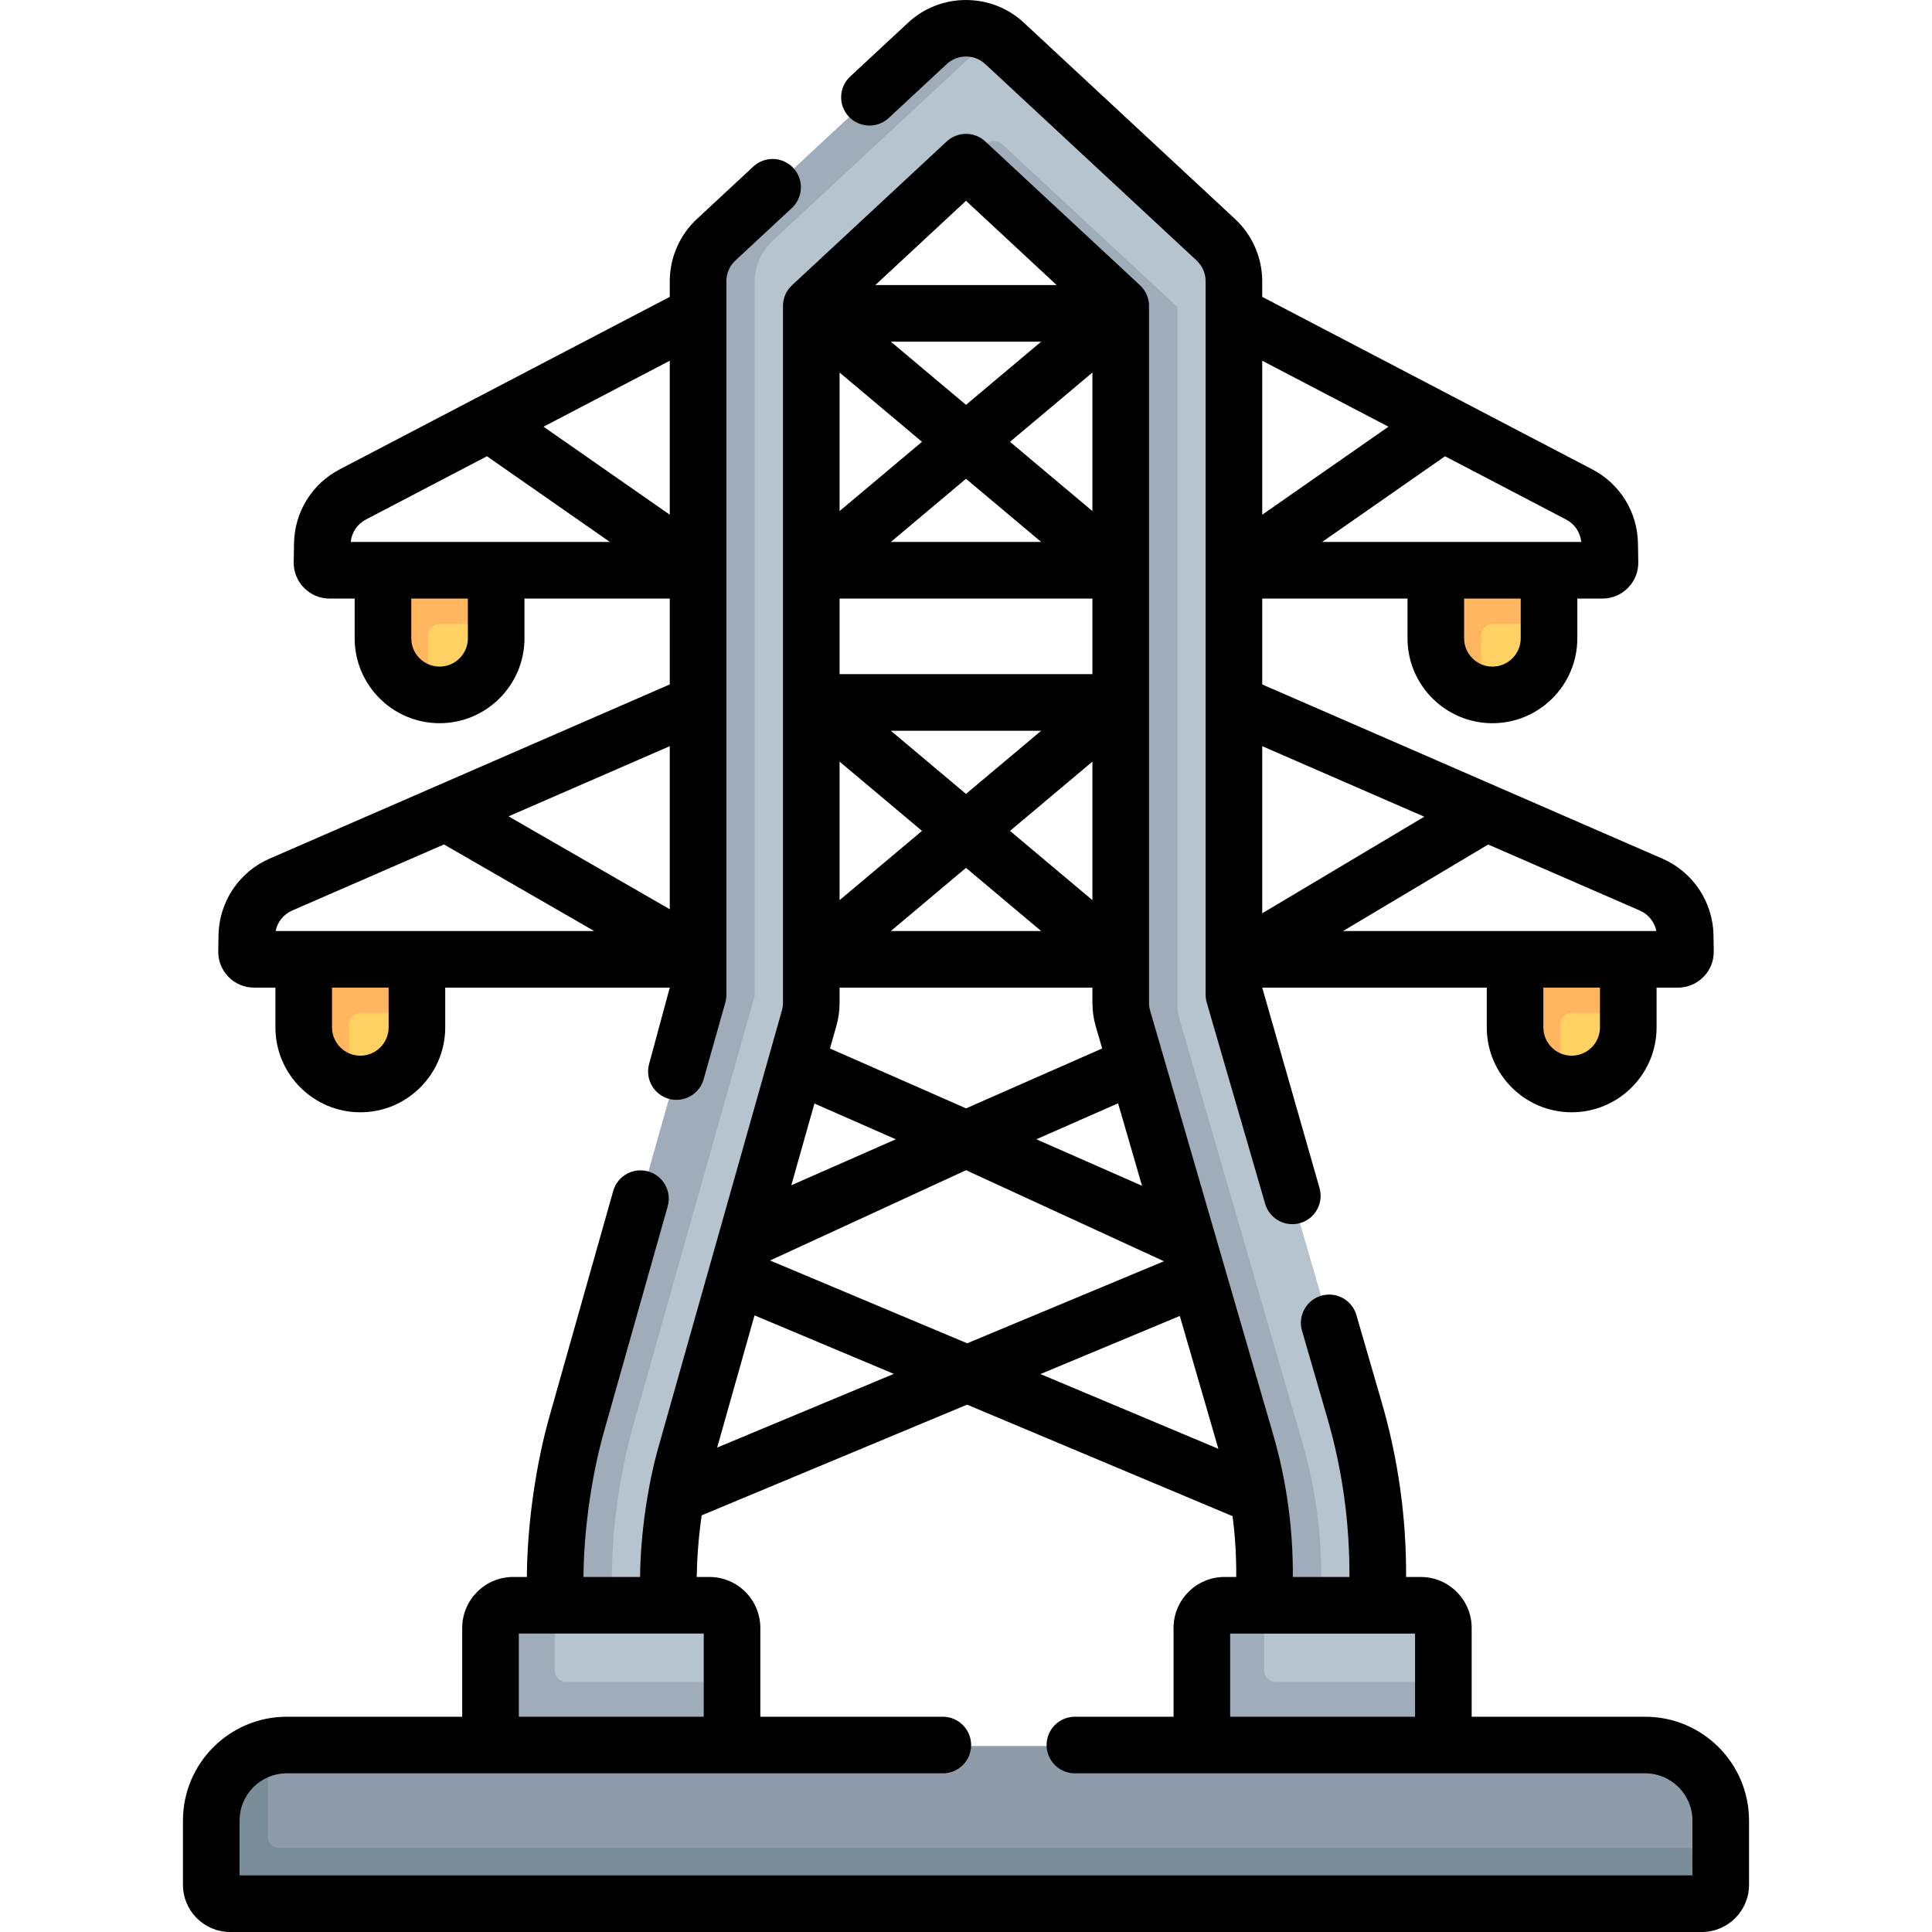 <svg id="Capa_1" enable-background="new 0 0 511.968 511.968" height="512" viewBox="0 0 511.968 511.968" width="512" xmlns="http://www.w3.org/2000/svg"><g><g><g><path d="m116.484 185.395c8.284 0 15-6.716 15-15v-5.038l-1.309-12.996h-26.691v18.033c0 7.249 3.142 13.297 9.977 14.695.976.201 1.987.306 3.023.306z" fill="#ffd163"/><path d="m116.484 165.358c-1.657 0-3 1.343-3 3v15.04c0 .58.03 1.16.1 1.72-6.9-1.35-12.1-7.43-12.1-14.72v-18.04h30v13z" fill="#ffb65f"/></g><g><path d="m395.484 185.395c8.284 0 15-6.716 15-15v-5.038l-1.309-12.996h-26.691v18.033c0 7.249 3.142 13.297 9.977 14.695.976.201 1.987.306 3.023.306z" fill="#ffd163"/><path d="m395.484 165.358c-1.657 0-3 1.343-3 3v15.04c0 .58.03 1.16.1 1.72-6.9-1.35-12.1-7.43-12.1-14.72v-18.04h30v13z" fill="#ffb65f"/></g><g><path d="m95.484 288.501c8.284 0 15-6.716 15-15v-5.038l-1.309-12.996h-26.691v18.033c0 7.249 3.142 13.297 9.977 14.695.976.201 1.987.306 3.023.306z" fill="#ffd163"/><path d="m95.484 268.464c-1.657 0-3 1.343-3 3v15.04c0 .58.03 1.16.1 1.72-6.9-1.35-12.1-7.43-12.1-14.72v-18.04h30v13z" fill="#ffb65f"/></g><g><path d="m416.484 288.501c8.284 0 15-6.716 15-15v-5.038l-1.309-12.996h-26.691v18.033c0 7.249 3.142 13.297 9.977 14.695.976.201 1.987.306 3.023.306z" fill="#ffd163"/><path d="m416.484 268.464c-1.657 0-3 1.343-3 3v15.04c0 .58.03 1.16.1 1.72-6.9-1.35-12.1-7.43-12.1-14.72v-18.04h30v13z" fill="#ffb65f"/></g><path d="m349.989 440.653c-.094 0-.188-.001-.283-.002-8.283-.153-13.744-6.722-13.591-15.013l.106-5.758c.233-12.602 1.137-25.581-2.376-37.683l-35.018-112.067c-.395-1.362-.596-2.772-.596-4.19l-.385-185.862-37.679-34.266-4.183-2.588-41 38.109v184.645c0 1.383-.191 2.759-.567 4.089l-32.568 115.19c-2.922 10.335-4.504 21.02-4.703 31.758l-.165 8.902c-.154 8.292-6.996 14.883-15.275 14.735-8.283-.153-13.573-6.722-13.42-15.013l.661-9.532c.247-13.315 2.322-25.937 5.945-38.752l31.486-113.615-.37-188.697c0-4.175 1.737-8.162 4.793-11.003l54.696-50.759c4.813-4.475 12.109-6.756 17.643-3.746 1.083.589 2.108 1.321 3.05 2.196l56 52.052c3.057 2.841 4.793 6.828 4.793 11.003v189.054l31.975 110.153c4.356 15.007 6.418 30.54 6.129 46.166l-.106 5.757c-.151 8.197-6.837 14.737-14.992 14.737z" fill="#b6c4cf"/><path d="m263.144 9.528-58.37 54.25c-3.05 2.85-4.79 6.83-4.79 11.01v189.11l-32 113.18c-3.62 12.82-5.59 26.07-5.83 39.38l-.09 24.19h-.36c-8.28-.15-14.87-7-14.72-15.29l.17-8.9c.24-13.31 2.21-26.56 5.83-39.38l32-113.18v-189.11c0-4.18 1.74-8.16 4.79-11.01l56-52.05c4.82-4.48 11.84-5.21 17.37-2.2z" fill="#9facba"/><path d="m350.094 419.608-.05 21.05h-.05c-.1 0-.19-.01-.29-.01-8.28-.15-14.87-7-14.72-15.29l.11-5.75c.23-12.61-1.43-25.13-4.94-37.24l-32.57-112.2c-.4-1.36-.6-2.77-.6-4.19v-184.65l-41-38.1 5.428-5.072c1.15-1.075 2.936-1.078 4.09-.006l46.482 43.178v184.65c0 1.42.2 2.83.6 4.19l32.57 112.2c3.51 12.11 5.17 24.63 4.94 37.24z" fill="#9facba"/><g><path d="m187.984 425.638h-41l-10 1c-3.314 0-6 2.689-6 6.006v30.031h62l1-16.998v-14.033c0-3.317-2.686-6.006-6-6.006z" fill="#b6c4cf"/><path d="m193.984 445.678v17l-32 2.673-32-2.673v-31.03c0-3.32 2.69-6.01 6-6.01h11v17.04c0 1.657 1.343 3 3 3z" fill="#9facba"/></g><g><path d="m376.484 425.638h-41.501l-9.499 1c-3.314 0-6 2.689-6 6.006v30.031h62l1-16.998v-14.033c0-3.317-2.686-6.006-6-6.006z" fill="#b6c4cf"/><path d="m382.484 445.678v17l-32 2.673-32-2.673v-31.03c0-3.32 2.69-6.01 6-6.01h10.499v17.04c0 1.657 1.343 3 3 3z" fill="#9facba"/></g><path d="m448.984 502.718h-386c-2.761 0-5-2.239-5-5l.248-13.25c0-9.319 4.126-18.942 12.752-21.162 1.598-.411 3.274-.63 5.001-.63h360c11.046 0 20 8.954 20 20v7.042l-2 8c-.001 2.761-2.24 5-5.001 5z" fill="#8d9ca8"/><path d="m455.984 489.718v10c0 2.761-2.239 5-5 5h-390c-2.761 0-5-2.239-5-5v-17.04c0-9.32 6.37-17.15 15-19.37v23.41c0 1.657 1.343 3 3 3z" fill="#7a8c98"/></g><g><path d="m67.332 261.716h5.651v10.533c0 12.407 10.093 22.5 22.5 22.5s22.5-10.093 22.5-22.5v-10.533h59.5l-5.458 20.192c-1.127 3.986 1.191 8.131 5.177 9.258.682.193 1.369.285 2.044.285 3.271 0 6.279-2.158 7.213-5.461l5.741-20.305c.188-.664.283-1.351.283-2.041v-189.109c0-2.084.875-4.092 2.399-5.51l14.958-13.904c3.034-2.82 3.207-7.565.387-10.599-2.821-3.035-7.566-3.208-10.599-.387l-14.958 13.903c-4.568 4.245-7.187 10.258-7.187 16.497v4.131c-21.9 11.444-65.986 34.48-87.491 45.722-7.323 3.827-11.952 11.339-12.082 19.605l-.078 4.968c-.041 2.566.929 4.987 2.729 6.816s4.204 2.835 6.769 2.835h6.651v10.533c0 12.407 10.093 22.5 22.5 22.5s22.5-10.093 22.5-22.5v-10.533h38.5v22.758l-106.059 46.17c-8.077 3.516-13.384 11.481-13.522 20.294l-.066 4.23c-.041 2.566.929 4.987 2.729 6.816s4.204 2.836 6.769 2.836zm35.652 10.533c0 4.136-3.364 7.5-7.5 7.5s-7.5-3.364-7.5-7.5v-10.533h15zm74.5-135.856-33.452-23.32 33.452-17.481zm-80.544 1.289 32.101-16.776 32.57 22.706c-19.047 0-49.643 0-68.667 0 .245-2.514 1.737-4.749 3.996-5.93zm27.044 31.463c0 4.136-3.364 7.5-7.5 7.5s-7.5-3.364-7.5-7.5v-10.533h15zm53.5 71.804-42.721-24.622 42.721-18.597zm-100.075.344 40.24-17.517 39.802 22.939c-22.181 0-62.623 0-84.408 0 .476-2.384 2.092-4.432 4.366-5.422z"/><path d="m435.984 454.925h-46v-23.531c0-7.447-6.056-13.506-13.5-13.506h-3.878c.083-15.651-2.079-31.195-6.445-46.236l-6.731-23.189c-1.155-3.978-5.312-6.267-9.293-5.112-3.978 1.155-6.267 5.315-5.112 9.293l6.731 23.189c3.973 13.688 5.918 27.836 5.833 42.054h-14.998c.083-12.815-1.664-25.543-5.238-37.856l-32.57-112.204c-.198-.684-.299-1.39-.299-2.101v-184.644c0-2.084-.867-4.075-2.394-5.494l-41-38.109c-2.878-2.675-7.334-2.675-10.212 0l-41 38.109c-1.527 1.419-2.394 3.409-2.394 5.494v184.645c0 .692-.096 1.382-.284 2.048l-32.568 115.19c-2.927 10.113-4.926 23.519-5.011 34.922h-15.003c.069-11.76 2.007-26.583 5.582-39.019l16.735-59.19c1.127-3.986-1.191-8.131-5.177-9.258-3.984-1.128-8.131 1.19-9.258 5.177l-16.735 59.19c-3.708 12.87-6.048 28.918-6.151 43.1h-3.63c-7.444 0-13.5 6.059-13.5 13.506v23.531h-46.5c-15.164 0-27.5 12.336-27.5 27.5v17.042c0 6.893 5.607 12.5 12.5 12.5h390c6.893 0 12.5-5.607 12.5-12.5v-17.042c0-15.162-12.337-27.499-27.5-27.499zm-61 0h-49v-22.037h49zm-152.5-253.099 21.842 18.355-21.842 18.355zm0-43.214h67v20.036h-67zm67 43.214v36.71l-21.842-18.355zm-33.5 8.559-19.917-16.738h39.835zm0 19.593 19.917 16.738h-39.835zm33.5-94.545-21.842-18.355 21.842-18.355zm-13.583 8.179h-39.834l19.917-16.737zm-53.417-8.179v-36.711l21.842 18.355zm-.85 136.423c.564-1.995.85-4.057.85-6.129v-4.012h67v4.012c0 2.125.3 4.237.893 6.281l1.692 5.83-36.07 15.873-36.059-15.862zm74.654 20.514 6.344 21.854-28.008-12.321zm-40.304-185.089-19.918-16.738h39.835zm-40.165 185.143 21.557 9.483-27.682 12.182zm-15.873 56.141 36.915 15.507-46.82 19.526zm4.112-14.542 51.942-23.924 52.436 24.123-52.139 21.744zm108.586 14.696 10.22 35.209-47.152-19.807zm-56.66-295.506 24.024 22.331h-48.049zm-118.5 379.675h49v22.037h-49zm311 64.08h-385v-14.542c0-6.893 5.607-12.5 12.5-12.5h173.859c4.142 0 7.5-3.358 7.5-7.5s-3.358-7.5-7.5-7.5h-48.359v-23.531c0-7.447-6.056-13.506-13.5-13.506h-3.36c.059-4.217.403-10.014 1.316-16.327l70.337-29.334 70.342 29.548c.698 5.337 1.016 10.719.975 16.113h-3.11c-7.444 0-13.5 6.059-13.5 13.506v23.531h-26.141c-4.142 0-7.5 3.358-7.5 7.5s3.358 7.5 7.5 7.5h151.141c6.893 0 12.5 5.607 12.5 12.5z"/><path d="m235.509 31.264 15.375-14.291c2.86-2.659 7.34-2.659 10.201 0l56 52.052c1.525 1.417 2.399 3.425 2.399 5.509v189.056c0 .708.1 1.411.297 2.091l15.474 53.307c.952 3.28 3.947 5.411 7.199 5.411.692 0 1.396-.097 2.094-.299 3.978-1.155 6.267-5.315 5.112-9.293l-15.176-53.09h59.5v10.533c0 12.407 10.093 22.5 22.5 22.5s22.5-10.093 22.5-22.5v-10.533h5.651c2.565 0 4.969-1.007 6.769-2.835 1.801-1.829 2.77-4.25 2.729-6.814l-.066-4.232c-.138-8.812-5.446-16.778-13.522-20.293l-106.062-46.17v-22.758h38.5v10.533c0 12.407 10.093 22.5 22.5 22.5s22.5-10.093 22.5-22.5v-10.533h6.651c2.565 0 4.969-1.007 6.769-2.835 1.801-1.829 2.77-4.25 2.729-6.815l-.078-4.969c-.13-8.266-4.759-15.778-12.082-19.604-21.523-11.252-65.905-34.442-87.491-45.722v-4.131c0-6.238-2.62-12.251-7.188-16.497l-56-52.051c-8.587-7.983-22.04-7.982-30.626 0l-15.374 14.29c-3.034 2.82-3.208 7.566-.388 10.6 2.825 3.029 7.571 3.202 10.604.383zm188.475 240.985c0 4.136-3.364 7.5-7.5 7.5s-7.5-3.364-7.5-7.5v-10.533h15zm14.941-25.533c-21.728 0-61.327 0-83.027 0l38.458-22.923 40.203 17.501c2.273.989 3.89 3.038 4.366 5.422zm-61.5-30.294-42.941 25.595v-44.287zm25.559-47.277c0 4.136-3.364 7.5-7.5 7.5s-7.5-3.364-7.5-7.5v-10.533h15zm16.039-25.533c-19.108 0-49.847 0-68.667 0l32.57-22.706 32.101 16.776c2.261 1.181 3.751 3.417 3.996 5.93zm-51.088-30.54-33.452 23.32v-40.801z"/></g></g></svg>
